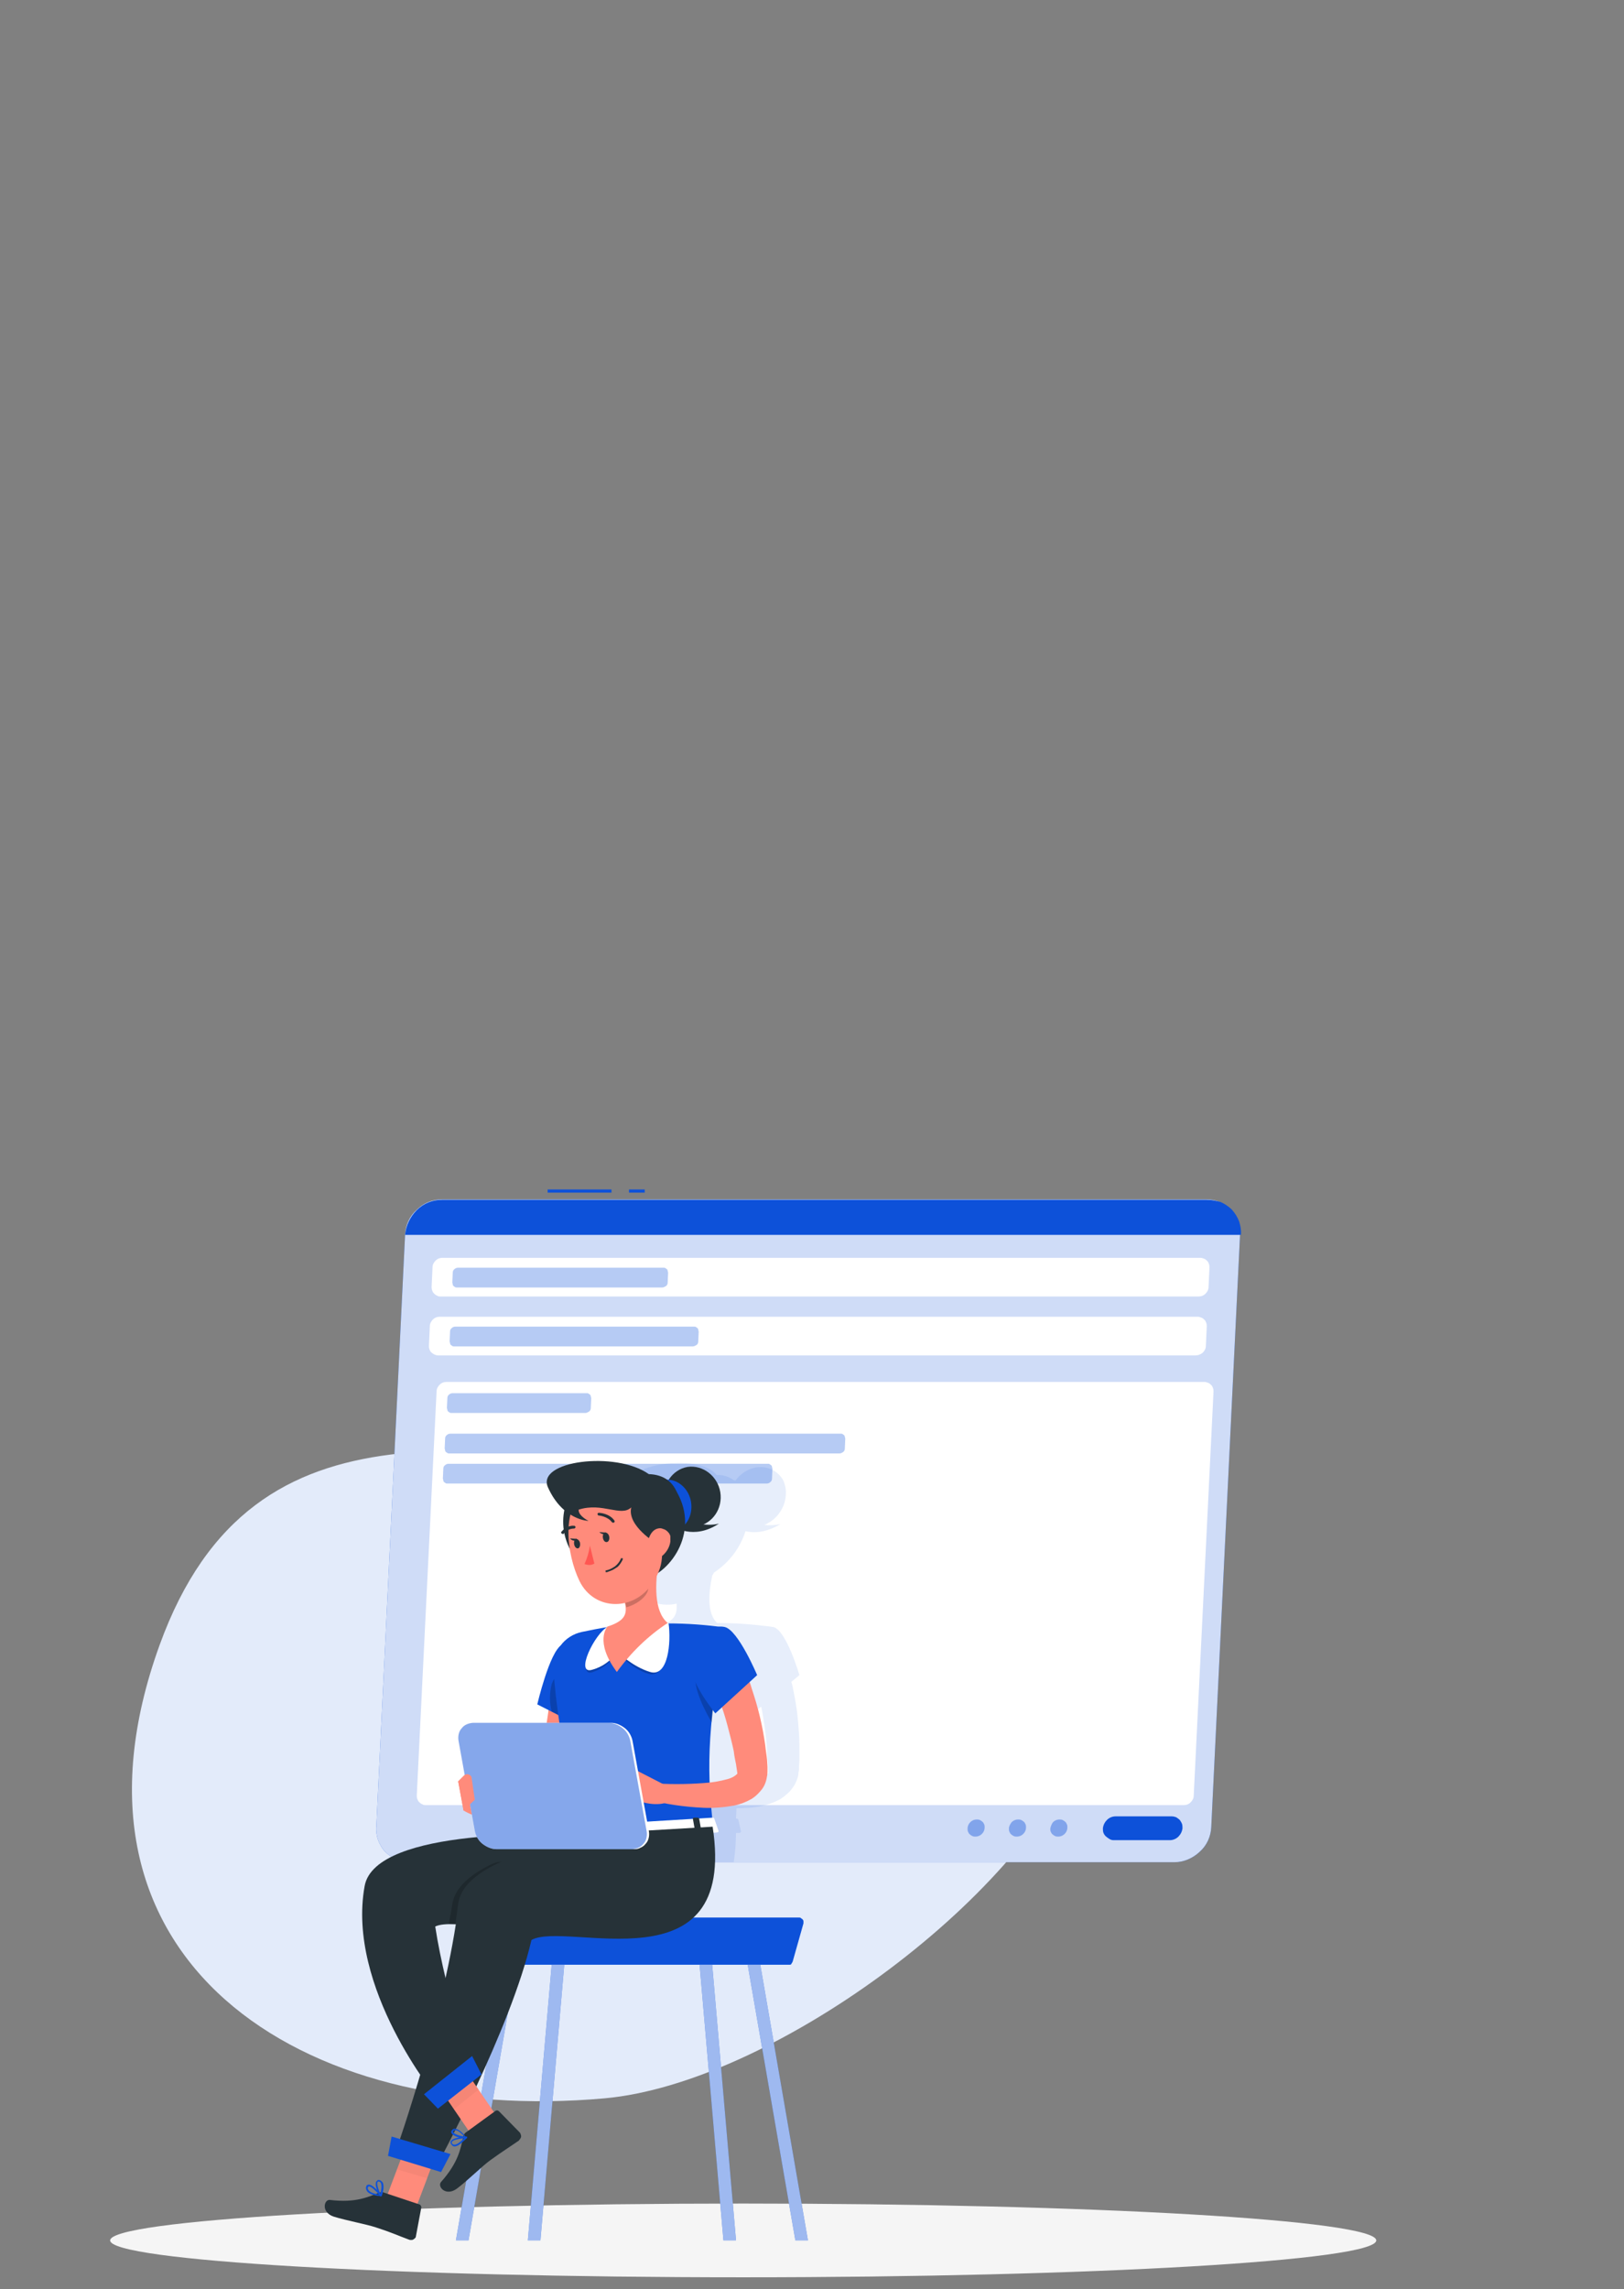 <?xml version="1.0" encoding="utf-8"?>
<!-- Generator: Adobe Illustrator 25.2.1, SVG Export Plug-In . SVG Version: 6.00 Build 0)  -->
<svg version="1.1" id="Layer_1" xmlns="http://www.w3.org/2000/svg" xmlns:xlink="http://www.w3.org/1999/xlink" x="0px" y="0px"
	 width="361.2px" height="509px" viewBox="0 0 361.2 509" style="enable-background:new 0 0 361.2 509;" xml:space="preserve">
<rect x="0" y="0" width="361.2" height="509" fill="#808080" stroke="none"/>
<style type="text/css">
	.st0{fill:#E3EBFA;}
	.st1{fill:#F5F5F5;}
	.st2{fill:#0D51D9;}
	.st3{opacity:0.8;fill:#FFFFFF;enable-background:new    ;}
	.st4{fill:#FFFFFF;}
	.st5{opacity:0.3;fill:#0D51D9;enable-background:new    ;}
	.st6{opacity:0.4;fill:#0D51D9;enable-background:new    ;}
	.st7{opacity:0.1;fill:#0D51D9;enable-background:new    ;}
	.st8{opacity:0.6;fill:#FFFFFF;enable-background:new    ;}
	.st9{fill:#263238;}
	.st10{fill:#FF8B7B;}
	.st11{opacity:0.2;enable-background:new    ;}
	.st12{fill:#FF5652;}
	.st13{opacity:0.2;}
	.st14{opacity:0.5;fill:#0D51D9;enable-background:new    ;}
</style>
<g>
	<path class="st0" d="M163.6,325.7c-54.8-1-106.9-18.4-128.1,40.1c-25.3,69.9,31.3,106.9,99,100.8c36.6-3.3,92.3-43.8,105.8-78
		c6.8-17.3,11.3-55.6-3.9-67.6C212.7,302.1,190.7,326.2,163.6,325.7z"/>
	<path class="st1" d="M165.3,506.4c77.7,0,140.8-3.7,140.8-8.2s-63-8.2-140.8-8.2c-77.7,0-140.8,3.7-140.8,8.2
		S87.6,506.4,165.3,506.4z"/>
	<path class="st2" d="M261.2,414.1H91.1c-1,0-2-0.2-2.9-0.6s-1.8-1-2.5-1.7c-0.7-0.7-1.2-1.6-1.6-2.6c-0.3-0.9-0.5-2-0.4-3
		l6.4-131.7c0.1-2.1,1-4.1,2.6-5.5c1.5-1.5,3.5-2.3,5.6-2.3h170.1c1,0,2,0.2,2.9,0.6c0.9,0.4,1.8,1,2.5,1.7c0.7,0.7,1.2,1.6,1.6,2.6
		c0.3,0.9,0.5,2,0.4,3l-6.4,131.7c-0.1,2.1-1,4.1-2.6,5.5C265.3,413.2,263.3,414.1,261.2,414.1z"/>
	<path class="st3" d="M261.2,414.1H91.1c-1,0-2-0.2-2.9-0.6s-1.8-1-2.5-1.7c-0.7-0.7-1.2-1.6-1.6-2.6c-0.3-0.9-0.5-2-0.4-3
		l6.4-131.7c0.1-2.1,1-4.1,2.6-5.5c1.5-1.5,3.5-2.3,5.6-2.3h170.1c1,0,2,0.2,2.9,0.6c0.9,0.4,1.8,1,2.5,1.7c0.7,0.7,1.2,1.6,1.6,2.6
		c0.3,0.9,0.5,2,0.4,3l-6.4,131.7c-0.1,2.1-1,4.1-2.6,5.5C265.3,413.2,263.3,414.1,261.2,414.1z"/>
	<path class="st2" d="M143.4,264.5h-3.5v0.7h3.5V264.5z"/>
	<path class="st2" d="M136,264.5h-14.2v0.7H136V264.5z"/>
	<path class="st2" d="M268.4,266.8H98.3c-2.1,0-4.1,0.8-5.6,2.3c-1.5,1.5-2.4,3.4-2.6,5.5h185.9c0.1-1-0.1-2-0.4-3
		c-0.4-1-0.9-1.8-1.6-2.6c-0.7-0.7-1.6-1.3-2.5-1.7C270.4,267,269.4,266.8,268.4,266.8z"/>
	<path class="st4" d="M266.6,288.3H98c-0.3,0-0.5,0-0.8-0.2c-0.3-0.1-0.5-0.3-0.7-0.5c-0.2-0.2-0.3-0.4-0.4-0.7
		c-0.1-0.3-0.1-0.5-0.1-0.8l0.2-4.3c0-0.6,0.3-1.1,0.7-1.5c0.4-0.4,0.9-0.6,1.5-0.6H267c0.3,0,0.5,0.1,0.8,0.2s0.5,0.3,0.7,0.5
		c0.2,0.2,0.3,0.4,0.4,0.7c0.1,0.3,0.1,0.5,0.1,0.8l-0.2,4.3c0,0.6-0.3,1.1-0.7,1.5C267.7,288.1,267.2,288.3,266.6,288.3z"/>
	<path class="st5" d="M147.3,286.3h-45.7c-0.1,0-0.3,0-0.4-0.1c-0.1-0.1-0.2-0.1-0.3-0.2c-0.1-0.1-0.2-0.2-0.2-0.4
		c0-0.1-0.1-0.3-0.1-0.4l0.1-2.2c0-0.3,0.1-0.6,0.4-0.8c0.2-0.2,0.5-0.3,0.8-0.3h45.7c0.1,0,0.3,0,0.4,0.1c0.1,0.1,0.2,0.1,0.3,0.2
		s0.2,0.2,0.2,0.4c0,0.1,0.1,0.3,0.1,0.4l-0.1,2.2c0,0.3-0.1,0.6-0.4,0.8C147.9,286.1,147.6,286.3,147.3,286.3z"/>
	<path class="st4" d="M265.9,301.4H97.4c-0.3,0-0.5-0.1-0.8-0.2c-0.2-0.1-0.5-0.3-0.7-0.5c-0.2-0.2-0.3-0.4-0.4-0.7
		c-0.1-0.3-0.1-0.5-0.1-0.8l0.2-4.3c0-0.6,0.3-1.1,0.7-1.5s0.9-0.6,1.5-0.6h168.6c0.3,0,0.5,0.1,0.8,0.2c0.3,0.1,0.5,0.3,0.7,0.5
		c0.2,0.2,0.3,0.4,0.4,0.7c0.1,0.3,0.1,0.5,0.1,0.8l-0.2,4.3c0,0.6-0.3,1.1-0.7,1.5C267,301.2,266.5,301.4,265.9,301.4z"/>
	<path class="st5" d="M154.1,299.4H101c-0.1,0-0.3,0-0.4-0.1c-0.1-0.1-0.2-0.1-0.3-0.2c-0.1-0.1-0.2-0.2-0.2-0.4
		c0-0.1-0.1-0.3-0.1-0.4l0.1-2.2c0-0.3,0.1-0.6,0.4-0.8c0.2-0.2,0.5-0.3,0.8-0.3h53.1c0.1,0,0.3,0,0.4,0.1c0.1,0.1,0.2,0.1,0.3,0.2
		c0.1,0.1,0.2,0.2,0.2,0.4c0,0.1,0.1,0.3,0.1,0.4l-0.1,2.2c0,0.3-0.1,0.6-0.4,0.8C154.7,299.2,154.4,299.4,154.1,299.4z"/>
	<path class="st4" d="M263.3,401.4H94.7c-0.3,0-0.5,0-0.8-0.2c-0.3-0.1-0.5-0.3-0.7-0.5c-0.2-0.2-0.3-0.4-0.4-0.7
		c-0.1-0.3-0.1-0.5-0.1-0.8l4.4-89.8c0-0.6,0.3-1.1,0.7-1.5c0.4-0.4,0.9-0.6,1.5-0.6h168.6c0.3,0,0.5,0.1,0.8,0.2
		c0.3,0.1,0.5,0.3,0.7,0.5c0.2,0.2,0.3,0.4,0.4,0.7c0.1,0.3,0.1,0.5,0.1,0.8l-4.4,89.8c0,0.6-0.3,1.1-0.7,1.5
		C264.4,401.2,263.9,401.4,263.3,401.4z"/>
	<path class="st5" d="M130.2,314.2h-29.8c-0.1,0-0.3,0-0.4-0.1c-0.1-0.1-0.2-0.1-0.3-0.2s-0.2-0.2-0.2-0.4c0-0.1-0.1-0.3-0.1-0.4
		l0.1-2.2c0-0.3,0.1-0.6,0.4-0.8c0.2-0.2,0.5-0.3,0.8-0.3h29.8c0.1,0,0.3,0,0.4,0.1c0.1,0.1,0.2,0.1,0.3,0.2
		c0.1,0.1,0.2,0.2,0.2,0.4c0,0.1,0.1,0.3,0.1,0.4l-0.1,2.2c0,0.3-0.1,0.6-0.4,0.8C130.8,314,130.5,314.2,130.2,314.2z"/>
	<path class="st5" d="M186.7,323.2H99.9c-0.1,0-0.3,0-0.4-0.1c-0.1-0.1-0.2-0.1-0.3-0.2c-0.1-0.1-0.2-0.2-0.2-0.4
		c0-0.1-0.1-0.3-0.1-0.4l0.1-2.2c0-0.3,0.1-0.6,0.4-0.8c0.2-0.2,0.5-0.3,0.8-0.3h86.8c0.1,0,0.3,0,0.4,0.1c0.1,0.1,0.2,0.1,0.3,0.2
		c0.1,0.1,0.2,0.2,0.2,0.4c0,0.1,0.1,0.3,0.1,0.4l-0.1,2.2c0,0.3-0.1,0.6-0.4,0.8C187.2,323.1,187,323.2,186.7,323.2z"/>
	<path class="st5" d="M170.5,329.9h-71c-0.1,0-0.3,0-0.4-0.1c-0.1-0.1-0.2-0.1-0.3-0.2c-0.1-0.1-0.2-0.2-0.2-0.4
		c0-0.1-0.1-0.3-0.1-0.4l0.1-2.2c0-0.3,0.1-0.6,0.4-0.8c0.2-0.2,0.5-0.3,0.8-0.3h71c0.1,0,0.3,0,0.4,0.1c0.1,0.1,0.2,0.1,0.3,0.2
		c0.1,0.1,0.2,0.2,0.2,0.4c0,0.1,0.1,0.3,0.1,0.4l-0.1,2.2c0,0.3-0.1,0.6-0.4,0.8C171.1,329.8,170.8,329.9,170.5,329.9z"/>
	<path class="st2" d="M247.7,409.2h12.5c0.7,0,1.4-0.3,1.9-0.8c0.5-0.5,0.8-1.1,0.9-1.8c0-0.3,0-0.7-0.1-1c-0.1-0.3-0.3-0.6-0.5-0.9
		c-0.2-0.2-0.5-0.4-0.8-0.6c-0.3-0.1-0.6-0.2-1-0.2h-12.5c-0.7,0-1.4,0.3-1.9,0.8c-0.5,0.5-0.8,1.1-0.9,1.8c0,0.3,0,0.7,0.1,1
		c0.1,0.3,0.3,0.6,0.5,0.8c0.2,0.2,0.5,0.4,0.8,0.6C247,409.1,247.3,409.2,247.7,409.2z"/>
	<path class="st6" d="M233.6,406.6c0,0.3,0,0.5,0.1,0.7c0.1,0.2,0.2,0.5,0.4,0.6c0.2,0.2,0.4,0.3,0.6,0.4c0.2,0.1,0.5,0.1,0.7,0.1
		c0.5,0,1-0.2,1.4-0.6c0.4-0.4,0.6-0.9,0.6-1.4c0-0.3,0-0.5-0.1-0.7c-0.1-0.2-0.2-0.5-0.4-0.6c-0.2-0.2-0.4-0.3-0.6-0.4
		c-0.2-0.1-0.5-0.1-0.7-0.1c-0.5,0-1,0.2-1.4,0.6C233.9,405.6,233.7,406.1,233.6,406.6z"/>
	<path class="st6" d="M224.4,406.6c0,0.3,0,0.5,0.1,0.7c0.1,0.2,0.2,0.5,0.4,0.6c0.2,0.2,0.4,0.3,0.6,0.4c0.2,0.1,0.5,0.1,0.7,0.1
		c0.5,0,1-0.2,1.4-0.6c0.4-0.4,0.6-0.9,0.6-1.4c0-0.3,0-0.5-0.1-0.7c-0.1-0.2-0.2-0.5-0.4-0.6c-0.2-0.2-0.4-0.3-0.6-0.4
		c-0.2-0.1-0.5-0.1-0.7-0.1c-0.5,0-1,0.2-1.4,0.6C224.7,405.6,224.4,406.1,224.4,406.6z"/>
	<path class="st6" d="M215.2,406.6c0,0.3,0,0.5,0.1,0.7c0.1,0.2,0.2,0.5,0.4,0.6c0.2,0.2,0.4,0.3,0.6,0.4c0.2,0.1,0.5,0.1,0.7,0.1
		c0.5,0,1-0.2,1.4-0.6c0.4-0.4,0.6-0.9,0.6-1.4c0-0.3,0-0.5-0.1-0.7c-0.1-0.2-0.2-0.5-0.4-0.6c-0.2-0.2-0.4-0.3-0.6-0.4
		c-0.2-0.1-0.5-0.1-0.7-0.1c-0.5,0-1,0.2-1.4,0.6C215.4,405.6,215.2,406.1,215.2,406.6z"/>
	<path class="st7" d="M177.7,393.4v-0.4l0.1-1.6c0-1.1,0-2.1,0-3.2c0-2.1-0.2-4.3-0.4-6.4c-0.2-2.1-0.6-4.2-1-6.2
		c-0.1-0.5-0.2-1-0.4-1.6l1.8-1.5c0,0-2.9-10-5.8-10.7h-0.1c-0.2,0-0.4-0.1-0.6-0.1c-3.9-0.5-7.8-0.8-11.8-0.8
		c-2.3-2.2-1.9-6.6-1.1-10.5c0.1-0.2,0.3-0.5,0.4-0.7c3.3-2.2,5.8-5.4,7-9.2c1.8,0.4,4.5,0.4,7.8-1.6c-1.2,0.3-2.4,0.3-3.6,0.2
		c1.4-0.6,2.7-1.6,3.5-2.9c0.9-1.3,1.3-2.8,1.3-4.4c0-0.8-0.2-1.6-0.5-2.4c-0.3-0.7-0.9-1.4-1.5-1.9c-0.6-0.5-1.4-0.9-2.2-1.1
		c-0.8-0.2-1.6-0.2-2.4-0.1c-1.8,0.3-3.5,1.4-4.6,2.9h-0.3c-1.1-0.8-2.5-1.3-3.9-1.2c-3.5-4.5-18.7-3.2-21.1,2.7
		c-1.3,3.2-0.4,5.1,1,6.2c-0.3,1.1-0.4,2.2-0.4,3.4c-0.2,0.2-0.4,0.3-0.5,0.5c0,0-0.1,0.1-0.1,0.1c0,0,0,0.1,0,0.1c0,0,0,0.1,0,0.1
		c0,0,0,0.1,0.1,0.1c0,0,0.1,0.1,0.2,0.1c0.1,0,0.1,0,0.2,0c0.1,0,0.1-0.1,0.2-0.1l0.1-0.1c0.1,1.2,0.3,2.3,0.7,3.4
		c0,2.5,0.5,5,1.3,7.3c1.5,4.1,5.5,5.7,9.4,4.8c0,0.3,0,0.6,0,0.9c0,1.9-1,3.3-4.6,4.4c-2,0.3-4,0.7-5.9,1.1
		c-2.3,0.5-4.3,1.8-5.7,3.7c-2.8,3-6.2,12.4-6.2,12.4l2.3,1.2c-0.2,1-0.5,1.9-0.7,2.9c0,0,0,0.1,0,0.1h-16.3c-0.5,0-1.1,0.1-1.5,0.3
		c-0.5,0.2-0.9,0.5-1.3,0.9c-0.4,0.4-0.6,0.8-0.8,1.3c-0.2,0.5-0.3,1-0.2,1.6l0.4,7.4c-0.1,0-0.1,0.1-0.2,0.1l-1.4,1.3l0.3,6.5
		c0.5,0.4,1.1,0.7,1.7,0.9l0.2,3.6c0,0.5,0.1,0.9,0.3,1.3c-8,0.7-12.4,2.8-13.5,5.6h65.8c0.3-2.2,0.5-4.3,0.5-6.5l0.6,0
		c0.3,0,0.6-0.2,0.5-0.4l-0.6-2.6c-0.1-0.1-0.1-0.1-0.2-0.2c-0.1,0-0.2,0-0.3,0h0c0-0.8,0.1-1.6,0.1-2.3c1.9,0,3.8-0.1,5.6-0.5
		c1.4-0.3,2.8-0.8,4.1-1.5c0.8-0.5,1.5-1.1,2.2-1.8c0.7-0.8,1.3-1.7,1.6-2.7c0.2-0.5,0.3-1,0.3-1.5
		C177.7,393.8,177.7,393.6,177.7,393.4z M170.9,394.3c-0.1,0.1-0.2,0.2-0.3,0.3c-0.6,0.4-1.3,0.7-2,0.9c-1.5,0.4-2.9,0.7-4.5,0.8
		c0.4-4.5,1.2-9,2.2-13.4c0.1-0.4,0.2-0.9,0.3-1.3c0-0.2,0.1-0.4,0.1-0.6c0-0.2,0.1-0.5,0.2-0.7c0.3,0.4,0.5,0.7,0.5,0.7l1.9-1.5
		c0.3,1.4,0.5,2.7,0.7,4.1c0.3,1.9,0.5,3.8,0.6,5.7c0,1,0.1,1.9,0.2,2.9L170.9,394.3C170.9,394.2,170.9,394.2,170.9,394.3
		L170.9,394.3z"/>
	<path class="st2" d="M175.5,436.9h-71.4c-0.2,0-0.3,0-0.5-0.1c-0.1-0.1-0.3-0.2-0.4-0.3s-0.2-0.3-0.2-0.4c0-0.2,0-0.3,0-0.5v-0.1
		c1.4-5.1,6.7-9.1,11.7-9.1h63c0.2,0,0.3,0,0.4,0.1c0.1,0.1,0.3,0.2,0.4,0.3c0.1,0.1,0.2,0.3,0.2,0.4c0,0.2,0,0.3,0,0.5l-2.4,8.5
		c-0.1,0.2-0.2,0.4-0.3,0.5C176,436.9,175.7,436.9,175.5,436.9z"/>
	<path class="st2" d="M176.9,498.2h2.8l-10.6-61.3h-2.8L176.9,498.2z"/>
	<path class="st8" d="M176.9,498.2h2.8l-10.6-61.3h-2.8L176.9,498.2z"/>
	<path class="st2" d="M160.9,498.2h2.8l-5.3-61.3h-2.8L160.9,498.2z"/>
	<path class="st8" d="M160.9,498.2h2.8l-5.3-61.3h-2.8L160.9,498.2z"/>
	<path class="st2" d="M104.2,498.2h-2.8l10.6-61.3h2.8L104.2,498.2z"/>
	<path class="st8" d="M104.2,498.2h-2.8l10.6-61.3h2.8L104.2,498.2z"/>
	<path class="st2" d="M120.2,498.2h-2.8l5.3-61.3h2.8L120.2,498.2z"/>
	<path class="st8" d="M120.2,498.2h-2.8l5.3-61.3h2.8L120.2,498.2z"/>
	<path class="st9" d="M155.1,339.4c3.4-0.6,5.7-4,5.1-7.6c-0.6-3.6-3.9-6.1-7.3-5.6c-3.4,0.6-5.7,4-5.1,7.6
		C148.4,337.5,151.6,340,155.1,339.4z"/>
	<path class="st9" d="M149.7,339.4c0,0,4.5,3.2,10.2-0.6c-3,0.8-6.3-0.5-6.3-0.5L149.7,339.4z"/>
	<path class="st2" d="M153.7,334c0.5,3.2-1.3,6.1-4.2,6.6c-2.8,0.5-5.5-1.7-6.1-4.9c-0.5-3.2,1.3-6.1,4.2-6.6
		C150.5,328.6,153.2,330.9,153.7,334z"/>
	<path class="st9" d="M143.6,351.1c5.6-1.5,12.5-10.9,6.4-20.2c-2.3,0-8.6,2.1-8.6,2.1L143.6,351.1z"/>
	<path class="st9" d="M128.9,329.5c-4.4,3.9-6.4,14.4,3.4,20.9c2.1-1,6.7-5.8,6.7-5.8L128.9,329.5z"/>
	<path class="st10" d="M130.2,372.7c0,1.1-0.1,2-0.2,2.9c-0.1,1-0.2,1.9-0.3,2.9c-0.2,1.9-0.5,3.8-0.8,5.7
		c-0.6,3.8-1.4,7.5-2.4,11.1l-0.8,2.7l-0.9,2.7c-0.4,1.4-1.2,2.7-2.3,3.7c-1.1,1-2.4,1.7-3.8,2c-2.2,0.4-4.6,0.3-6.8-0.3
		c-1-0.3-2-0.6-2.9-1c-0.9-0.4-1.8-0.8-2.7-1.3l1.5-3.4c0.8,0.2,1.7,0.3,2.5,0.5c0.8,0.1,1.7,0.2,2.5,0.2c1.4,0.1,2.9,0,4.2-0.5
		c0.4-0.1,0.7-0.4,1-0.7c0.1-0.1,0.2-0.3,0.2-0.4c0-0.1,0.1-0.2,0.1-0.3c0-0.1,0-0.1,0-0.2l0.1-0.2l0.7-2.6l0.6-2.6
		c0.8-3.5,1.4-7,1.9-10.6c0.3-1.8,0.5-3.5,0.7-5.3c0.1-0.9,0.2-1.8,0.3-2.7c0.1-0.9,0.2-1.8,0.2-2.6L130.2,372.7z"/>
	<path class="st2" d="M124.9,365.8c-2.7,1.6-5.4,13.2-5.4,13.2l11.4,5.8c0,0,4.9-12.4,2.6-15.8C131.2,365.5,128.8,363.4,124.9,365.8
		z"/>
	<path class="st11" d="M122.7,374.5c-0.5,2-0.5,4.1,0,6.1l8.2,4.2c0,0,2.8-7.3,3.2-12.2C131.2,369.7,124.6,369.3,122.7,374.5z"/>
	<path class="st10" d="M109.3,400.9l-7.4-4.8l1.2,6.5c0,0,2.7,1.7,4.4,1.3L109.3,400.9z"/>
	<path class="st2" d="M123.1,371.2c0.4,6.4,1.8,17.9,6,36.8l29.5-1.7c-1.2-12-1.7-19.4,2.6-44.4c-4.2-0.6-8.4-0.9-12.6-0.9
		c-4.5-0.1-9,0.2-13.4,0.8c-1.9,0.3-3.9,0.7-5.8,1.1c-1.9,0.4-3.6,1.5-4.7,3C123.5,367.3,122.9,369.2,123.1,371.2z"/>
	<path class="st11" d="M137.3,367.3c0,0,2.9,3.7,6.9,4.9c3.9,1.2,5.1-6.9,4.5-11.3C144.9,360,137.3,367.3,137.3,367.3z"/>
	<path class="st4" d="M137.3,367.3c0,0,3.3,3.3,7.3,4.5c4,1.2,4.7-6.5,4.1-10.9C144.9,360,137.3,367.3,137.3,367.3z"/>
	<path class="st11" d="M137.3,367.3c-1.2,2.1-3.1,3.7-5.4,4.5c-3.9,1.5,0.3-8.5,3.3-10.1C138.8,360.8,137.3,367.3,137.3,367.3z"/>
	<path class="st4" d="M137.3,367.3c-1.3,1.9-3.3,3.4-5.6,4c-3.9,1.2,0.5-8,3.5-9.6C138.8,360.8,137.3,367.3,137.3,367.3z"/>
	<path class="st4" d="M158.9,404.5l0.9,2.6c0.1,0.2-0.1,0.4-0.5,0.4l-30.4,1.8c-0.3,0-0.5-0.1-0.5-0.3l-0.4-2.6
		c0-0.2,0.2-0.3,0.5-0.4l29.9-1.8c0.1,0,0.2,0,0.3,0C158.8,404.3,158.9,404.4,158.9,404.5z"/>
	<path class="st9" d="M155,408l0.8,0c0.2,0,0.3-0.1,0.3-0.2l-0.6-3.4c0-0.1-0.2-0.2-0.3-0.2l-0.8,0c-0.2,0-0.3,0.1-0.3,0.2l0.6,3.4
		C154.7,408,154.8,408.1,155,408z"/>
	<path class="st9" d="M131.2,409.5l0.8-0.1c0.2,0,0.3-0.1,0.3-0.2l-0.6-3.4c0-0.1-0.2-0.2-0.3-0.2l-0.8,0.1c-0.2,0-0.3,0.1-0.3,0.2
		l0.6,3.4C130.9,409.4,131.1,409.5,131.2,409.5z"/>
	<path class="st9" d="M143.1,408.7l0.8-0.1c0.2,0,0.3-0.1,0.3-0.2l-0.6-3.4c0-0.1-0.2-0.2-0.3-0.2l-0.8,0.1c-0.2,0-0.3,0.1-0.3,0.2
		l0.6,3.4C142.8,408.7,142.9,408.7,143.1,408.7z"/>
	<path class="st11" d="M160.6,365.7c-2.6,1.2-4.6,3.3-5.7,5.9c-1.3,3.3,2.5,9.9,3.4,11.4C158.7,378.3,159.4,372.8,160.6,365.7z"/>
	<path class="st10" d="M146.4,347.5c-0.6,4.4-1.1,10.7,2.1,13.4c-4.4,2.9-8.2,6.6-11.3,10.9c-5.1-6.8-2.1-10.1-2.1-10.1
		c4.7-1.5,4.5-3.4,3.5-6.7L146.4,347.5z"/>
	<path class="st11" d="M143.3,350.6l-4.6,4.4c0.3,0.8,0.4,1.6,0.6,2.4c1.8-0.4,4.6-2.1,4.9-4.1C144.2,352.3,143.4,351,143.3,350.6z"
		/>
	<path class="st10" d="M146.3,337.3c1.1,7.1,1.8,10.1-1,14.5c-4.1,6.6-13.1,6.5-16.4-0.2c-2.9-6-4.3-16.7,1.9-21
		c1.4-1,3-1.6,4.7-1.7c1.7-0.2,3.4,0.1,4.9,0.8c1.5,0.7,2.9,1.7,3.9,3.1C145.4,334.1,146.1,335.6,146.3,337.3z"/>
	<path class="st9" d="M144.3,327.8c-7.3-5.2-25.2-3-22.4,3c3.3,7.3,9,7.4,9,7.4s-2.3-1.1-2.2-2.5c5.3-1.7,9.4,1.7,11.7-0.5
		c-1,4.1,5.6,8,5.6,8c1.8-1.6,3.3-3.6,4.4-5.8C151.9,333.9,150.7,328,144.3,327.8z"/>
	<path class="st9" d="M135.5,341.7c0.1,0.6-0.1,1.1-0.5,1.2c-0.4,0.1-0.8-0.3-0.9-0.9c-0.1-0.6,0.1-1.1,0.4-1.2
		C134.9,340.7,135.4,341.1,135.5,341.7z"/>
	<path class="st9" d="M129,343.1c0.1,0.6-0.1,1.1-0.4,1.2c-0.4,0.1-0.8-0.3-0.9-0.9c-0.1-0.6,0.1-1.1,0.4-1.2
		C128.5,342.2,128.9,342.6,129,343.1z"/>
	<path class="st9" d="M128.3,342.2l-1.5-0.1C126.8,342.2,127.8,343.1,128.3,342.2z"/>
	<path class="st12" d="M131.2,343.7c-0.2,1.4-0.6,2.8-1.2,4.1c0.3,0.1,0.7,0.2,1.1,0.2c0.4,0,0.7-0.1,1.1-0.3L131.2,343.7z"/>
	<path class="st9" d="M135.8,349.3c-0.3,0.1-0.5,0.2-0.8,0.3c0,0,0,0-0.1,0c0,0,0,0-0.1,0c0,0,0,0-0.1,0c0,0,0,0,0-0.1
		c0,0,0,0,0-0.1c0,0,0,0,0-0.1c0,0,0,0,0-0.1c0,0,0,0,0.1,0c0.7-0.1,1.4-0.5,2-0.9c0.6-0.5,1-1,1.3-1.7c0,0,0,0,0-0.1c0,0,0,0,0.1,0
		c0,0,0,0,0.1,0s0,0,0.1,0c0,0,0,0,0.1,0c0,0,0,0,0,0.1c0,0,0,0,0,0.1c0,0,0,0,0,0.1c-0.3,0.6-0.6,1.1-1.1,1.6
		C136.9,348.7,136.4,349.1,135.8,349.3z"/>
	<path class="st10" d="M149.1,342.8c-0.2,1.4-1,2.6-2.1,3.4c-1.5,1.1-2.9-0.1-3-1.9c-0.1-1.6,0.6-4,2.3-4.4c0.4-0.1,0.8-0.1,1.2,0.1
		c0.4,0.1,0.7,0.3,1,0.6c0.3,0.3,0.5,0.6,0.6,1C149.1,342,149.1,342.4,149.1,342.8z"/>
	<path class="st9" d="M136.5,338.6c-0.1,0-0.1,0-0.2,0c-0.1,0-0.1-0.1-0.2-0.1c-0.9-1.3-2.9-1.5-2.9-1.5c0,0-0.1,0-0.1,0
		c0,0-0.1,0-0.1-0.1s-0.1-0.1-0.1-0.1c0,0,0-0.1,0-0.1c0,0,0-0.1,0-0.1c0,0,0-0.1,0.1-0.1c0,0,0.1-0.1,0.1-0.1c0,0,0.1,0,0.1,0
		c0.1,0,2.4,0.1,3.5,1.8c0,0,0,0.1,0,0.1c0,0,0,0.1,0,0.1c0,0,0,0.1-0.1,0.1c0,0-0.1,0.1-0.1,0.1
		C136.6,338.6,136.5,338.6,136.5,338.6z"/>
	<path class="st9" d="M125.3,341.1c-0.1,0-0.1,0-0.2,0c-0.1,0-0.1-0.1-0.2-0.1c0-0.1-0.1-0.1-0.1-0.2c0-0.1,0-0.2,0.1-0.2
		c0.3-0.4,0.8-0.8,1.2-1c0.5-0.2,1-0.4,1.6-0.3c0,0,0.1,0,0.1,0c0,0,0.1,0,0.1,0.1c0,0,0.1,0.1,0.1,0.1c0,0,0,0.1,0,0.1
		c0,0.1-0.1,0.2-0.1,0.2c-0.1,0.1-0.2,0.1-0.2,0.1c-0.4,0-0.9,0.1-1.3,0.3c-0.4,0.2-0.7,0.5-1,0.8
		C125.4,341,125.4,341.1,125.3,341.1z"/>
	<path class="st10" d="M92.2,491.8l-6.4-2.8l6.2-16.4l6.4,2.8L92.2,491.8z"/>
	<path class="st9" d="M85.5,487.6l7.8,2.6c0.1,0,0.2,0.1,0.3,0.3c0.1,0.1,0.1,0.3,0.1,0.4l-1.2,6.4c0,0.2-0.1,0.3-0.2,0.4
		c-0.1,0.1-0.2,0.2-0.4,0.3c-0.1,0.1-0.3,0.1-0.5,0.1c-0.2,0-0.3,0-0.5-0.1c-2.7-1-3.9-1.6-7.3-2.7c-2.1-0.7-6.5-1.5-9.4-2.4
		c-2.9-1-2.1-3.9-0.8-3.7c5.8,0.7,8.5-0.7,10.9-1.6C84.6,487.5,85.1,487.4,85.5,487.6z"/>
	<g class="st13">
		<path class="st11" d="M98.4,475.4l-6.4-2.8l-3.7,9.8l6.8,2L98.4,475.4z"/>
	</g>
	<path class="st9" d="M143.2,407.1c0,0-39.6,2.8-41.2,16.3c-2.7,22.9-13.8,54.5-13.8,54.5l8.9,3.8c0,0,16.5-30.4,21.1-50.3
		c7.7-4.4,45.9,11.2,40.3-25.2L143.2,407.1z"/>
	<path class="st2" d="M98.1,483l-11.8-3.6l0.8-4.3l13.1,3.9L98.1,483z"/>
	<path class="st2" d="M81.6,487.2L81.6,487.2c-0.1-0.2-0.2-0.4-0.2-0.6s0-0.3,0.1-0.5c0-0.1,0.1-0.2,0.2-0.2
		c0.1-0.1,0.2-0.1,0.3-0.1c0.9-0.1,2.6,2,2.7,2.2c0,0,0,0.1,0,0.1c0,0,0,0.1,0,0.1c0,0,0,0.1-0.1,0.1c0,0-0.1,0-0.1,0
		C83.7,488.3,82.1,488,81.6,487.2z M84.3,488c-0.7-0.8-1.7-1.8-2.2-1.8c0,0-0.1,0-0.1,0c0,0-0.1,0.1-0.1,0.1
		c-0.1,0.1-0.1,0.2-0.1,0.3s0,0.2,0.1,0.3C82.1,487.4,83,487.8,84.3,488L84.3,488z"/>
	<path class="st2" d="M84.4,488.1c-0.5-0.7-1.1-2.4-0.7-3c0.1-0.1,0.2-0.2,0.3-0.3c0.1,0,0.3-0.1,0.4,0c0.1,0,0.3,0.1,0.4,0.2
		c0.1,0.1,0.2,0.2,0.3,0.3c0.5,0.9-0.1,2.9-0.2,3c0,0,0,0.1-0.1,0.1c0,0-0.1,0-0.1,0c0,0-0.1,0-0.1,0s-0.1,0-0.1,0
		C84.5,488.2,84.4,488.1,84.4,488.1z M84.7,485.4c0-0.1-0.1-0.1-0.2-0.2c-0.1,0-0.1-0.1-0.2-0.1c-0.2,0-0.3,0-0.3,0.1
		c-0.3,0.4,0.2,1.8,0.6,2.6C84.8,487.1,85,486,84.7,485.4L84.7,485.4z"/>
	<path class="st10" d="M110.9,471.2l-6,3.6L95,460.3l6-3.6L110.9,471.2z"/>
	<path class="st9" d="M103.6,474.2l6.6-4.8c0.1-0.1,0.2-0.1,0.4-0.1c0.1,0,0.3,0.1,0.4,0.2l4.6,4.7c0.1,0.1,0.2,0.3,0.2,0.4
		c0.1,0.2,0.1,0.3,0.1,0.5c0,0.2-0.1,0.3-0.2,0.5c-0.1,0.1-0.2,0.3-0.3,0.4c-2.3,1.6-3.5,2.3-6.4,4.4c-1.8,1.3-5,4.5-7.4,6.3
		c-2.5,1.8-4.4-0.5-3.5-1.5c3.9-4.4,4.3-7.4,4.9-9.8C103,474.9,103.2,474.5,103.6,474.2z"/>
	<g class="st13">
		<path class="st11" d="M101.1,456.7l-6,3.6l5.9,8.7l5.5-4.4L101.1,456.7z"/>
	</g>
	<path class="st9" d="M125.4,408c0,0-41.9-1.9-44.3,11.4C77,442,97.2,466.5,97.2,466.5l8.2-5.1c0,0-6.2-17.4-8.6-33
		c7.9-3.8,50.6,15.4,47.4-21.2L125.4,408z"/>
	<path class="st11" d="M111.5,414c-0.7,0-1.3,0.2-1.9,0.4c-4.8,2.3-8.4,5.2-9,9c-0.2,1.5-0.5,2.9-0.8,4.4c0.5,0,1,0,1.5,0
		c0.2-1.5,0.4-3,0.6-4.4C102.4,419.4,106.3,416.3,111.5,414L111.5,414z"/>
	<path class="st2" d="M107.1,461.3l-9.7,7.6l-3.1-3.2l10.7-8.5L107.1,461.3z"/>
	<path class="st2" d="M101.1,477.3L101.1,477.3c-0.3,0-0.4-0.1-0.5-0.2c-0.1-0.1-0.2-0.2-0.3-0.4c-0.1-0.1-0.1-0.2-0.1-0.3
		c0-0.1,0-0.2,0.1-0.3c0.5-0.8,3.1-1,3.4-1c0,0,0.1,0,0.1,0c0,0,0.1,0,0.1,0.1c0,0,0,0.1,0,0.1c0,0,0,0.1,0,0.1
		C103.1,476.1,102,477.3,101.1,477.3z M103.2,475.5c-1.1,0.1-2.4,0.3-2.7,0.8c0,0,0,0.1,0,0.1c0,0,0,0.1,0,0.1
		c0,0.1,0.1,0.2,0.2,0.3c0.1,0.1,0.2,0.1,0.3,0.1C101.5,477,102.3,476.4,103.2,475.5L103.2,475.5z"/>
	<path class="st2" d="M103.3,475.5c-0.9,0-2.6-0.5-2.9-1.2c-0.1-0.1-0.1-0.3,0-0.4c0-0.1,0.1-0.2,0.2-0.3c0.1-0.1,0.2-0.2,0.3-0.2
		c0.1,0,0.3-0.1,0.4,0c1.1,0.1,2.3,1.8,2.4,1.9c0,0,0,0.1,0,0.1s0,0.1,0,0.1s0,0-0.1,0.1s-0.1,0-0.1,0
		C103.5,475.5,103.4,475.5,103.3,475.5z M101.3,473.7c-0.1,0-0.1,0-0.2,0c-0.1,0-0.1,0.1-0.2,0.1c-0.2,0.2-0.1,0.3-0.1,0.3
		c0.2,0.5,1.6,0.9,2.5,1C102.8,474.6,102,473.7,101.3,473.7L101.3,473.7z"/>
	<path class="st9" d="M134.8,340.8l-1.5-0.1C133.3,340.7,134.2,341.6,134.8,340.8z"/>
	<path class="st10" d="M148.4,397.2l-7-3.6l1.7,7.2c0,0,4.5,1.3,6.6-0.9L148.4,397.2z"/>
	<path class="st10" d="M164.8,369.3c0.3,0.6,0.5,1.1,0.7,1.6c0.2,0.5,0.4,1,0.6,1.5c0.4,1,0.8,2,1.1,3.1c0.7,2.1,1.3,4.1,1.8,6.2
		c0.5,2.1,0.9,4.2,1.2,6.4c0.1,1.1,0.3,2.1,0.4,3.2l0.1,1.6l0,0.4c0,0.2,0,0.4,0,0.7c0,0.5-0.1,1-0.2,1.5c-0.2,1-0.6,1.9-1.3,2.7
		c-0.6,0.7-1.2,1.3-2,1.8c-1.2,0.7-2.5,1.2-3.9,1.5c-2.3,0.4-4.6,0.6-6.8,0.5c-4.3-0.2-8.5-0.8-12.6-1.9l0.6-3.6c4,0.3,8,0.3,12,0
		c1.8-0.1,3.6-0.4,5.4-0.9c0.7-0.2,1.3-0.5,1.8-0.9c0.1-0.1,0.2-0.2,0.3-0.3c0-0.1,0,0,0-0.1l-0.3-2c-0.2-1-0.4-1.9-0.5-2.9
		c-0.4-1.9-0.9-3.8-1.4-5.7c-0.5-1.9-1.1-3.8-1.8-5.6c-0.3-0.9-0.7-1.8-1-2.7l-0.5-1.3c-0.2-0.4-0.4-0.9-0.5-1.2L164.8,369.3z"/>
	<path class="st2" d="M161.2,361.8c3,0.7,7.2,10.7,7.2,10.7l-9.3,8.5c0,0-6.4-7.8-5.4-11.7C154.8,365.2,157.8,361,161.2,361.8z"/>
	<path class="st10" d="M135.4,394.8l1.7,6l6,0.1l-1.7-7.2L135.4,394.8z"/>
	<path class="st4" d="M140.9,411.2h-30.5c-1.1,0-2.2-0.5-3.1-1.2c-0.9-0.7-1.5-1.8-1.7-2.9l-3.6-19.9c-0.1-0.5-0.1-1,0-1.5
		c0.1-0.5,0.3-1,0.7-1.4c0.3-0.4,0.7-0.7,1.2-0.9c0.5-0.2,1-0.3,1.5-0.3h30.5c1.1,0,2.2,0.5,3.1,1.2c0.9,0.7,1.5,1.8,1.7,2.9
		l3.6,19.9c0.1,0.5,0.1,1,0,1.5c-0.1,0.5-0.3,1-0.7,1.4c-0.3,0.4-0.7,0.7-1.2,0.9C141.9,411.2,141.4,411.2,140.9,411.2z"/>
	<path class="st14" d="M140.4,411.2h-30c-1.1,0-2.2-0.5-3.1-1.2c-0.9-0.7-1.5-1.8-1.7-2.9l-3.6-19.9c-0.1-0.5-0.1-1,0-1.5
		c0.1-0.5,0.3-1,0.7-1.4c0.3-0.4,0.7-0.7,1.2-0.9c0.5-0.2,1-0.3,1.5-0.3h30c1.1,0,2.2,0.5,3.1,1.2c0.9,0.7,1.5,1.8,1.7,2.9l3.6,19.9
		c0.1,0.5,0.1,1,0,1.5c-0.1,0.5-0.3,1-0.7,1.4c-0.3,0.4-0.7,0.7-1.2,0.9C141.4,411.1,140.9,411.2,140.4,411.2z"/>
	<path class="st10" d="M101.9,396.1l1.2,6.5l2.5-2.4l-0.7-4.8c0-0.2-0.1-0.4-0.2-0.5c-0.1-0.1-0.3-0.3-0.5-0.3
		c-0.2-0.1-0.4-0.1-0.6,0c-0.2,0-0.4,0.2-0.5,0.3L101.9,396.1z"/>
</g>
</svg>
